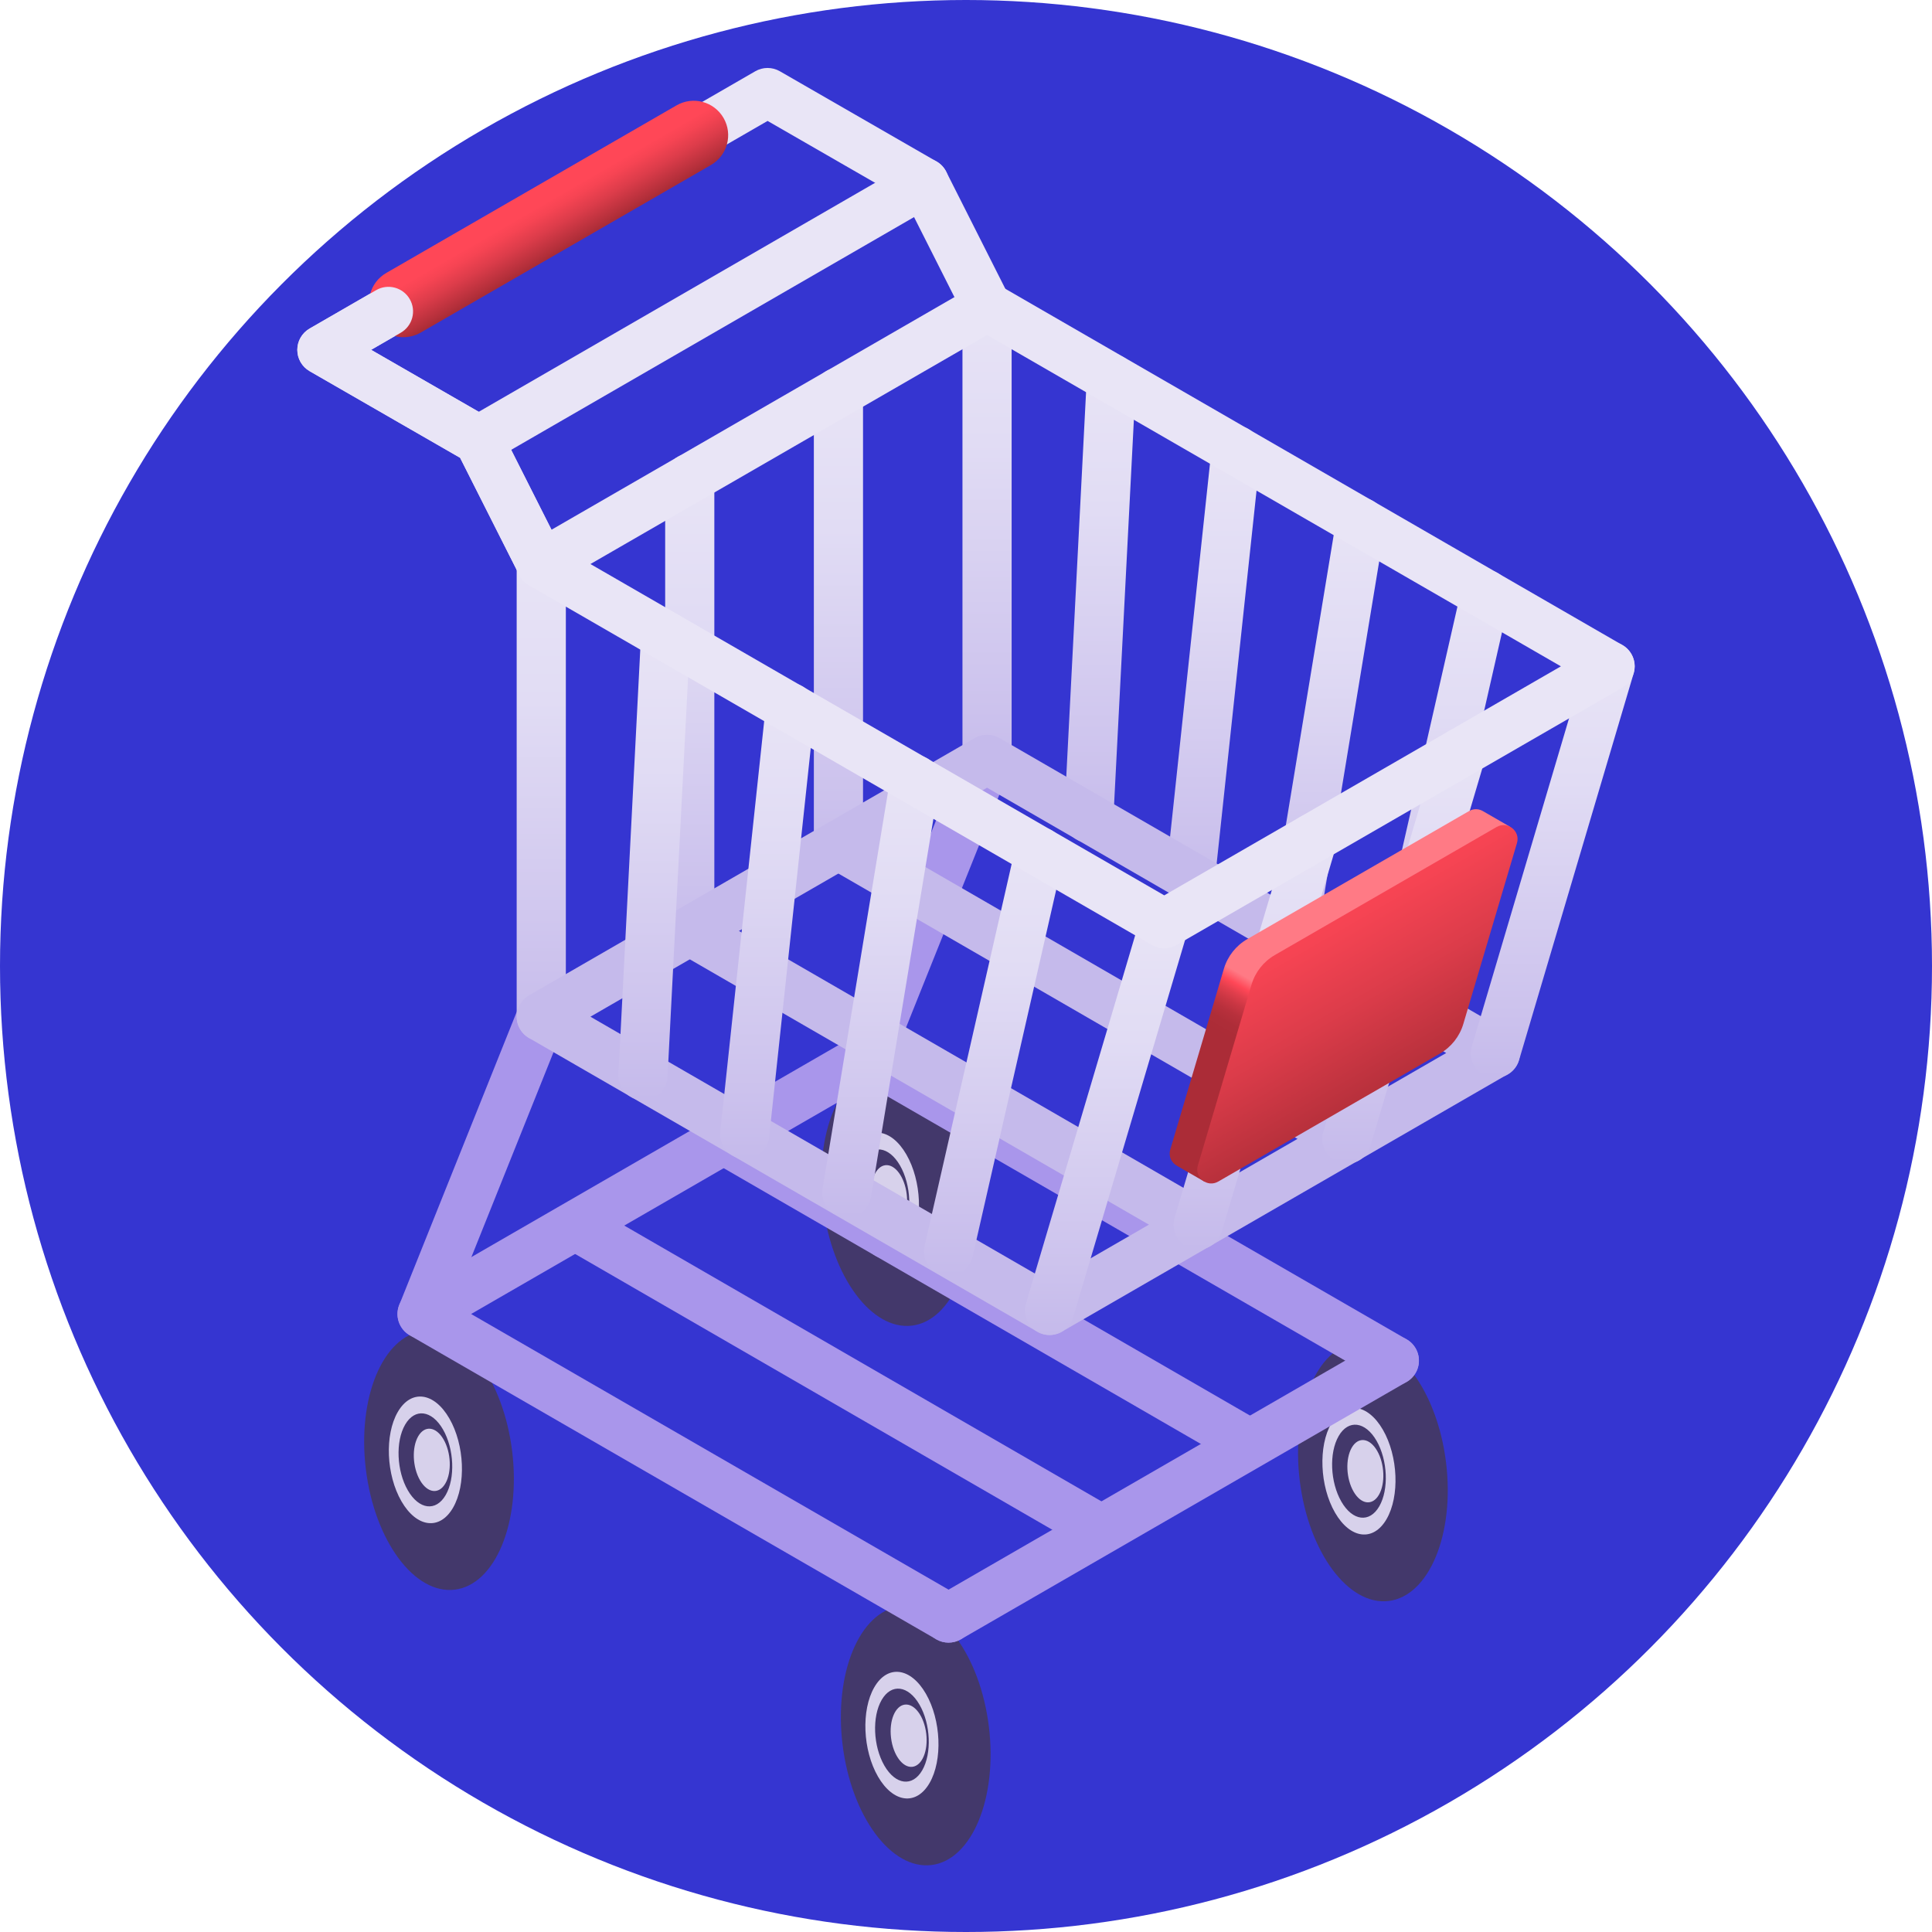 <?xml version="1.0"?>
<svg xmlns="http://www.w3.org/2000/svg" xmlns:xlink="http://www.w3.org/1999/xlink" xmlns:svgjs="http://svgjs.com/svgjs" version="1.1" width="512" height="512" x="0" y="0" viewBox="0 0 512 512" style="enable-background:new 0 0 512 512" xml:space="preserve" class=""><circle r="256" cx="256" cy="256" fill="#3535d1" shape="circle"/><g transform="matrix(0.93,0,0,0.93,17.92,18.012)"><linearGradient xmlns="http://www.w3.org/2000/svg" id="lg1"><stop offset="0" stop-color="#c5baeb"/><stop offset=".148" stop-color="#ccc2ed"/><stop offset=".679" stop-color="#e1dcf4"/><stop offset="1" stop-color="#e9e5f6"/></linearGradient><linearGradient xmlns="http://www.w3.org/2000/svg" xmlns:xlink="http://www.w3.org/1999/xlink" id="SVGID_1_" gradientUnits="userSpaceOnUse" x1="134.969" x2="134.969" xlink:href="#lg1" y1="277.352" y2="134.354"/><linearGradient xmlns="http://www.w3.org/2000/svg" xmlns:xlink="http://www.w3.org/1999/xlink" id="SVGID_2_" gradientUnits="userSpaceOnUse" x1="177.283" x2="177.283" xlink:href="#lg1" y1="252.903" y2="109.905"/><linearGradient xmlns="http://www.w3.org/2000/svg" xmlns:xlink="http://www.w3.org/1999/xlink" id="SVGID_3_" gradientUnits="userSpaceOnUse" x1="219.651" x2="219.651" xlink:href="#lg1" y1="228.476" y2="85.443"/><linearGradient xmlns="http://www.w3.org/2000/svg" xmlns:xlink="http://www.w3.org/1999/xlink" id="SVGID_4_" gradientUnits="userSpaceOnUse" x1="261.998" x2="261.998" xlink:href="#lg1" y1="204.006" y2="61.008"/><linearGradient xmlns="http://www.w3.org/2000/svg" xmlns:xlink="http://www.w3.org/1999/xlink" id="SVGID_5_" gradientUnits="userSpaceOnUse" x1="294.203" x2="294.203" xlink:href="#lg1" y1="220.793" y2="81.507"/><linearGradient xmlns="http://www.w3.org/2000/svg" xmlns:xlink="http://www.w3.org/1999/xlink" id="SVGID_6_" gradientUnits="userSpaceOnUse" x1="326.475" x2="326.475" xlink:href="#lg1" y1="237.518" y2="101.942"/><linearGradient xmlns="http://www.w3.org/2000/svg" xmlns:xlink="http://www.w3.org/1999/xlink" id="SVGID_7_" gradientUnits="userSpaceOnUse" x1="358.772" x2="358.772" xlink:href="#lg1" y1="254.205" y2="122.442"/><linearGradient xmlns="http://www.w3.org/2000/svg" xmlns:xlink="http://www.w3.org/1999/xlink" id="SVGID_8_" gradientUnits="userSpaceOnUse" x1="391.037" x2="391.037" xlink:href="#lg1" y1="270.93" y2="142.991"/><linearGradient xmlns="http://www.w3.org/2000/svg" xmlns:xlink="http://www.w3.org/1999/xlink" id="SVGID_9_" gradientUnits="userSpaceOnUse" x1="296.153" x2="296.153" xlink:href="#lg1" y1="361.052" y2="236.847"/><linearGradient xmlns="http://www.w3.org/2000/svg" xmlns:xlink="http://www.w3.org/1999/xlink" id="SVGID_10_" gradientUnits="userSpaceOnUse" x1="167.174" x2="167.174" xlink:href="#lg1" y1="294.138" y2="154.853"/><linearGradient xmlns="http://www.w3.org/2000/svg" xmlns:xlink="http://www.w3.org/1999/xlink" id="SVGID_11_" gradientUnits="userSpaceOnUse" x1="199.446" x2="199.446" xlink:href="#lg1" y1="310.864" y2="175.288"/><linearGradient xmlns="http://www.w3.org/2000/svg" xmlns:xlink="http://www.w3.org/1999/xlink" id="SVGID_12_" gradientUnits="userSpaceOnUse" x1="231.743" x2="231.743" xlink:href="#lg1" y1="327.551" y2="195.788"/><linearGradient xmlns="http://www.w3.org/2000/svg" xmlns:xlink="http://www.w3.org/1999/xlink" id="SVGID_13_" gradientUnits="userSpaceOnUse" x1="264.009" x2="264.009" xlink:href="#lg1" y1="344.277" y2="216.336"/><linearGradient xmlns="http://www.w3.org/2000/svg" xmlns:xlink="http://www.w3.org/1999/xlink" id="SVGID_14_" gradientUnits="userSpaceOnUse" x1="338.507" x2="338.507" xlink:href="#lg1" y1="336.637" y2="212.406"/><linearGradient xmlns="http://www.w3.org/2000/svg" xmlns:xlink="http://www.w3.org/1999/xlink" id="SVGID_15_" gradientUnits="userSpaceOnUse" x1="380.861" x2="380.861" xlink:href="#lg1" y1="312.21" y2="187.945"/><linearGradient xmlns="http://www.w3.org/2000/svg" xmlns:xlink="http://www.w3.org/1999/xlink" id="SVGID_16_" gradientUnits="userSpaceOnUse" x1="423.206" x2="423.206" xlink:href="#lg1" y1="287.761" y2="163.496"/><linearGradient xmlns="http://www.w3.org/2000/svg" id="lg2"><stop offset="0" stop-color="#ab2c37"/><stop offset=".073" stop-color="#b32f3a"/><stop offset=".483" stop-color="#dc3c4a"/><stop offset=".806" stop-color="#f64453"/><stop offset="1" stop-color="#ff4757"/></linearGradient><linearGradient xmlns="http://www.w3.org/2000/svg" xmlns:xlink="http://www.w3.org/1999/xlink" id="SVGID_17_" gradientUnits="userSpaceOnUse" x1="141.787" x2="134.816" xlink:href="#lg2" y1="51.215" y2="39.141"/><linearGradient xmlns="http://www.w3.org/2000/svg" id="SVGID_18_" gradientUnits="userSpaceOnUse" x1="342.889" x2="356.376" y1="283.387" y2="260.027"><stop offset="0" stop-color="#ab2c37"/><stop offset=".136" stop-color="#ae2d38"/><stop offset=".247" stop-color="#b8303c"/><stop offset=".349" stop-color="#ca3643"/><stop offset=".446" stop-color="#e13e4c"/><stop offset=".535" stop-color="#ff4757"/><stop offset=".65" stop-color="#ff7a85"/></linearGradient><linearGradient xmlns="http://www.w3.org/2000/svg" xmlns:xlink="http://www.w3.org/1999/xlink" id="SVGID_19_" gradientUnits="userSpaceOnUse" x1="383.33" x2="350.146" xlink:href="#lg2" y1="294.166" y2="236.69"/><g xmlns="http://www.w3.org/2000/svg"><g><g><g><ellipse cx="105.789" cy="396.631" fill="#43386b" rx="20.996" ry="37.112" transform="matrix(.993 -.121 .121 .993 -47.209 15.712)" data-original="#43386b" style="" class=""/></g></g><g><g><path d="m108.77 384.818c4.349 7.533 4.821 18.928 1.055 25.452s-10.345 5.706-14.695-1.827c-4.349-7.533-4.821-18.928-1.055-25.452 3.767-6.524 10.346-5.706 14.695 1.827z" fill="#d7d1eb" data-original="#d7d1eb" style="" class=""/></g></g><g><g><path d="m106.959 387.955c3.194 5.533 3.542 13.903.775 18.694-2.767 4.792-7.599 4.191-10.793-1.342s-3.541-13.903-.775-18.695 7.599-4.19 10.793 1.343z" fill="#43386b" data-original="#43386b" style="" class=""/></g></g><g><g><path d="m107.13 390.817c2.14 3.707 2.373 9.315.519 12.526s-5.092 2.808-7.232-.899-2.373-9.315-.519-12.526 5.091-2.808 7.232.899z" fill="#d7d1eb" data-original="#d7d1eb" style="" class=""/></g></g></g><g><g><g><ellipse cx="241.583" cy="475.073" fill="#43386b" rx="20.996" ry="37.112" transform="matrix(.993 -.121 .121 .993 -55.701 32.717)" data-original="#43386b" style="" class=""/></g></g><g><g><path d="m244.563 463.261c4.349 7.533 4.821 18.928 1.055 25.452s-10.345 5.706-14.695-1.828c-4.349-7.533-4.821-18.928-1.055-25.452 3.767-6.523 10.346-5.705 14.695 1.828z" fill="#d7d1eb" data-original="#d7d1eb" style="" class=""/></g></g><g><g><path d="m242.752 466.397c3.194 5.533 3.542 13.903.775 18.694-2.767 4.792-7.599 4.191-10.793-1.342s-3.541-13.903-.775-18.695 7.599-4.19 10.793 1.343z" fill="#43386b" data-original="#43386b" style="" class=""/></g></g><g><g><ellipse cx="239.567" cy="475.073" fill="#d7d1eb" rx="5.049" ry="8.925" transform="matrix(.993 -.121 .121 .993 -55.719 32.475)" data-original="#d7d1eb" style="" class=""/></g></g></g><g><g><g><g><ellipse cx="236.023" cy="321.419" fill="#43386b" rx="20.996" ry="37.112" transform="matrix(.993 -.121 .121 .993 -37.152 30.915)" data-original="#43386b" style="" class=""/></g></g><g><g><path d="m239.003 309.607c4.349 7.533 4.821 18.928 1.055 25.452s-10.345 5.706-14.695-1.827c-4.349-7.533-4.821-18.928-1.055-25.452 3.767-6.524 10.346-5.706 14.695 1.827z" fill="#d7d1eb" data-original="#d7d1eb" style="" class=""/></g></g><g><g><path d="m237.193 312.743c3.194 5.533 3.542 13.903.775 18.695s-7.599 4.191-10.793-1.342-3.541-13.903-.775-18.695 7.598-4.191 10.793 1.342z" fill="#43386b" data-original="#43386b" style="" class=""/></g></g><g><g><ellipse cx="234.007" cy="321.419" fill="#d7d1eb" rx="5.049" ry="8.925" transform="matrix(.993 -.121 .121 .993 -37.169 30.674)" data-original="#d7d1eb" style="" class=""/></g></g></g><g><g><g><ellipse cx="371.816" cy="399.861" fill="#43386b" rx="20.996" ry="37.112" transform="matrix(.993 -.121 .121 .993 -45.644 47.92)" data-original="#43386b" style="" class=""/></g></g><g><g><path d="m374.796 388.049c4.349 7.533 4.821 18.928 1.055 25.452s-10.345 5.706-14.695-1.828c-4.349-7.533-4.821-18.928-1.055-25.452 3.767-6.523 10.346-5.705 14.695 1.828z" fill="#d7d1eb" data-original="#d7d1eb" style="" class=""/></g></g><g><g><path d="m372.986 391.185c3.195 5.533 3.542 13.903.775 18.695s-7.599 4.191-10.793-1.342-3.541-13.903-.775-18.695 7.598-4.191 10.793 1.342z" fill="#43386b" data-original="#43386b" style="" class=""/></g></g><g><g><path d="m373.156 394.048c2.141 3.707 2.373 9.315.519 12.526s-5.091 2.808-7.232-.899-2.373-9.315-.519-12.526 5.092-2.809 7.232.899z" fill="#d7d1eb" data-original="#d7d1eb" style="" class=""/></g></g></g></g><g><path d="m101.011 362.053c-2.422 0-4.777-1.256-6.074-3.504-1.935-3.351-.787-7.636 2.564-9.571l127.03-73.346c3.35-1.936 7.637-.786 9.571 2.564 1.935 3.351.787 7.636-2.564 9.571l-127.03 73.346c-1.103.637-2.309.94-3.497.94z" fill="#a996eb" data-original="#a996eb" style="" class=""/></g><g><path d="m378.049 375.362c-1.188 0-2.393-.303-3.496-.94l-150.021-86.615c-3.019-1.743-4.297-5.439-3-8.674l33.963-84.74c1.438-3.592 5.515-5.336 9.11-3.897 3.591 1.44 5.335 5.518 3.896 9.11l-31.702 79.102 144.761 83.578c3.351 1.935 4.499 6.22 2.564 9.571-1.298 2.248-3.653 3.505-6.075 3.505z" fill="#a996eb" data-original="#a996eb" style="" class=""/></g><g><path d="m251.02 448.708c-1.188 0-2.393-.303-3.496-.94l-150.023-86.615c-3.019-1.743-4.297-5.439-3-8.674l33.964-84.74c1.438-3.591 5.515-5.336 9.11-3.897 3.592 1.44 5.335 5.518 3.896 9.11l-31.704 79.102 144.762 83.579c3.351 1.935 4.499 6.219 2.564 9.571-1.296 2.248-3.651 3.504-6.073 3.504z" fill="#a996eb" data-original="#a996eb" style="" class=""/></g><g><path d="m134.969 277.352c-3.87 0-7.006-3.137-7.006-7.006v-128.986c0-3.87 3.136-7.006 7.006-7.006s7.006 3.137 7.006 7.006v128.986c0 3.87-3.136 7.006-7.006 7.006z" fill="url(#SVGID_1_)" data-original="url(#SVGID_1_)" style=""/></g><g><path d="m364.52 312.209c-1.189 0-2.395-.303-3.499-.941l-144.876-83.732c-3.35-1.936-4.497-6.222-2.56-9.572 1.936-3.349 6.221-4.497 9.572-2.56l144.876 83.732c3.35 1.936 4.497 6.222 2.56 9.572-1.299 2.245-3.653 3.501-6.073 3.501z" fill="#c5baeb" data-original="#c5baeb" style=""/></g><g><path d="m322.151 336.636c-1.189 0-2.395-.303-3.499-.941l-144.874-83.731c-3.35-1.936-4.497-6.222-2.56-9.572 1.936-3.349 6.221-4.497 9.572-2.56l144.874 83.732c3.35 1.936 4.497 6.222 2.56 9.572-1.299 2.245-3.653 3.5-6.073 3.5z" fill="#c5baeb" data-original="#c5baeb" style=""/></g><g><path d="m335.067 398.034c-1.189 0-2.395-.303-3.499-.941l-144.874-83.732c-3.35-1.936-4.497-6.221-2.56-9.572 1.936-3.349 6.219-4.497 9.572-2.56l144.874 83.731c3.35 1.936 4.497 6.222 2.56 9.572-1.299 2.247-3.652 3.502-6.073 3.502z" fill="#a996eb" data-original="#a996eb" style="" class=""/></g><g><path d="m292.699 422.461c-1.189 0-2.395-.303-3.499-.941l-144.876-83.732c-3.35-1.936-4.497-6.222-2.56-9.572 1.936-3.349 6.221-4.498 9.572-2.56l144.876 83.732c3.35 1.936 4.497 6.222 2.56 9.572-1.298 2.246-3.652 3.501-6.073 3.501z" fill="#a996eb" data-original="#a996eb" style="" class=""/></g><g><path d="m177.283 252.903c-3.87 0-7.006-3.137-7.006-7.006v-128.986c0-3.87 3.136-7.006 7.006-7.006s7.006 3.137 7.006 7.006v128.986c0 3.87-3.136 7.006-7.006 7.006z" fill="url(#SVGID_2_)" data-original="url(#SVGID_2_)" style=""/></g><g><path d="m219.651 228.476c-3.87 0-7.006-3.137-7.006-7.006v-129.021c0-3.87 3.136-7.006 7.006-7.006s7.006 3.137 7.006 7.006v129.021c0 3.869-3.137 7.006-7.006 7.006z" fill="url(#SVGID_3_)" data-original="url(#SVGID_3_)" style=""/></g><g><path d="m261.998 204.006c-3.87 0-7.006-3.137-7.006-7.006v-128.986c0-3.87 3.136-7.006 7.006-7.006s7.006 3.137 7.006 7.006v128.986c0 3.869-3.136 7.006-7.006 7.006z" fill="url(#SVGID_4_)" data-original="url(#SVGID_4_)" style=""/></g><g><path d="m290.986 220.792c-.12 0-.242-.003-.365-.01-3.864-.199-6.837-3.493-6.637-7.357l6.445-125.273c.198-3.864 3.427-6.834 7.357-6.637 3.864.199 6.837 3.493 6.637 7.357l-6.445 125.273c-.192 3.743-3.287 6.647-6.992 6.647z" fill="url(#SVGID_5_)" data-original="url(#SVGID_5_)" style=""/></g><g><path d="m319.982 237.518c-.249 0-.499-.013-.754-.04-3.847-.412-6.633-3.864-6.221-7.712l13.003-121.561c.412-3.847 3.844-6.634 7.712-6.222 3.847.412 6.633 3.864 6.221 7.712l-13.003 121.561c-.384 3.594-3.424 6.262-6.958 6.262z" fill="url(#SVGID_6_)" data-original="url(#SVGID_6_)" style=""/></g><g><path d="m349.07 254.205c-.379 0-.762-.031-1.148-.094-3.818-.63-6.403-4.235-5.773-8.053l19.419-117.749c.629-3.818 4.237-6.4 8.053-5.773 3.818.63 6.403 4.235 5.773 8.053l-19.419 117.749c-.566 3.431-3.537 5.867-6.905 5.867z" fill="url(#SVGID_7_)" data-original="url(#SVGID_7_)" style=""/></g><g><path d="m378.063 270.93c-.516 0-1.04-.057-1.564-.177-3.773-.86-6.133-4.615-5.274-8.388l25.963-113.924c.859-3.773 4.614-6.133 8.388-5.274 3.773.86 6.133 4.615 5.274 8.388l-25.963 113.925c-.74 3.248-3.628 5.45-6.824 5.45z" fill="url(#SVGID_8_)" data-original="url(#SVGID_8_)" style=""/></g><g><path d="m279.812 361.05c-1.211 0-2.421-.313-3.506-.94l-144.843-83.698c-2.166-1.252-3.5-3.565-3.5-6.068s1.336-4.815 3.503-6.066l127.038-73.346c2.169-1.252 4.84-1.251 7.009.001l144.843 83.698c2.166 1.252 3.5 3.565 3.5 6.068 0 2.502-1.336 4.815-3.503 6.066l-127.039 73.346c-1.083.626-2.293.939-3.502.939zm-130.835-90.701 130.836 75.604 113.029-65.258-130.836-75.604z" fill="#c5baeb" data-original="#c5baeb" style=""/></g><g><path d="m279.814 361.052c-.66 0-1.33-.094-1.995-.291-3.71-1.1-5.825-5-4.725-8.709l32.683-110.188c1.1-3.71 5-5.825 8.71-4.724 3.71 1.1 5.825 5 4.725 8.709l-32.683 110.188c-.903 3.044-3.693 5.015-6.715 5.015z" fill="url(#SVGID_9_)" data-original="url(#SVGID_9_)" style=""/></g><g><path d="m163.956 294.138c-.12 0-.242-.003-.365-.009-3.864-.199-6.837-3.493-6.637-7.357l6.447-125.273c.198-3.863 3.457-6.836 7.357-6.637 3.864.199 6.837 3.493 6.637 7.357l-6.447 125.273c-.192 3.742-3.288 6.646-6.992 6.646z" fill="url(#SVGID_10_)" data-original="url(#SVGID_10_)" style=""/></g><g><path d="m192.953 310.864c-.249 0-.499-.013-.754-.04-3.847-.412-6.633-3.864-6.221-7.712l13.003-121.561c.411-3.848 3.849-6.635 7.712-6.222 3.847.412 6.633 3.864 6.221 7.712l-13.003 121.561c-.384 3.594-3.424 6.262-6.958 6.262z" fill="url(#SVGID_11_)" data-original="url(#SVGID_11_)" style=""/></g><g><path d="m222.041 327.551c-.379 0-.762-.031-1.148-.094-3.818-.63-6.403-4.235-5.773-8.053l19.419-117.749c.631-3.818 4.242-6.401 8.053-5.773 3.818.63 6.403 4.235 5.773 8.053l-19.419 117.749c-.566 3.432-3.537 5.867-6.905 5.867z" fill="url(#SVGID_12_)" data-original="url(#SVGID_12_)" style=""/></g><g><path d="m251.034 344.276c-.516 0-1.04-.057-1.564-.177-3.773-.86-6.133-4.615-5.274-8.388l25.963-113.924c.859-3.773 4.616-6.135 8.388-5.274 3.773.86 6.133 4.615 5.274 8.388l-25.963 113.924c-.74 3.249-3.628 5.451-6.824 5.451z" fill="url(#SVGID_13_)" data-original="url(#SVGID_13_)" style=""/></g><g><path d="m322.16 336.637c-.66 0-1.33-.094-1.995-.291-3.71-1.101-5.825-5-4.725-8.71l32.7-110.214c1.103-3.709 5.002-5.825 8.71-4.724 3.71 1.101 5.825 5 4.725 8.71l-32.7 110.214c-.905 3.044-3.693 5.015-6.715 5.015z" fill="url(#SVGID_14_)" data-original="url(#SVGID_14_)" style=""/></g><g><path d="m364.529 312.21c-.66 0-1.329-.094-1.994-.29-3.71-1.099-5.825-4.998-4.727-8.708l32.668-110.25c1.1-3.71 4.999-5.824 8.709-4.727 3.71 1.099 5.825 4.998 4.727 8.708l-32.668 110.25c-.903 3.045-3.692 5.017-6.715 5.017z" fill="url(#SVGID_15_)" data-original="url(#SVGID_15_)" style=""/></g><g><path d="m406.875 287.761c-.66 0-1.329-.094-1.994-.29-3.71-1.099-5.825-4.998-4.727-8.708l32.668-110.249c1.1-3.711 4.997-5.825 8.709-4.727 3.71 1.099 5.825 4.998 4.727 8.708l-32.668 110.248c-.903 3.046-3.692 5.018-6.715 5.018z" fill="url(#SVGID_16_)" data-original="url(#SVGID_16_)" style=""/></g><g><path d="m312.495 250.862c-1.21 0-2.419-.313-3.503-.939l-177.526-102.495c-2.168-1.251-3.503-3.564-3.503-6.068 0-2.503 1.336-4.816 3.503-6.068l127.038-73.346c2.168-1.251 4.839-1.251 7.006 0l177.528 102.495c2.168 1.251 3.503 3.564 3.503 6.068 0 2.503-1.336 4.816-3.503 6.068l-127.04 73.346c-1.084.626-2.293.939-3.503.939zm-163.514-109.502 163.514 94.405 113.027-65.256-163.515-94.405z" fill="#e9e5f6" data-original="#e9e5f6" style="" class=""/></g><g><path d="m134.974 148.368c-2.56 0-5.028-1.408-6.261-3.851l-16.87-33.426-42.881-24.69c-2.17-1.25-3.509-3.563-3.51-6.068s1.334-4.82 3.503-6.072l126.999-73.322c2.165-1.25 4.832-1.251 6.999-.004l44.654 25.713c1.184.682 2.143 1.695 2.759 2.915l17.815 35.295c1.743 3.454.356 7.668-3.098 9.412-3.455 1.742-7.669.357-9.412-3.098l-16.871-33.427-39.339-22.652-112.977 65.228 34.167 19.672c1.184.682 2.143 1.695 2.759 2.915l17.814 35.295c1.743 3.455.356 7.668-3.098 9.412-1.013.511-2.09.753-3.152.753z" fill="#e9e5f6" data-original="#e9e5f6" style="" class=""/></g><g><path d="m251.034 448.708c-2.422 0-4.777-1.256-6.074-3.504-1.935-3.351-.787-7.636 2.564-9.571l127.029-73.347c3.351-1.936 7.636-.786 9.571 2.564 1.935 3.351.787 7.636-2.564 9.571l-127.03 73.347c-1.103.637-2.308.94-3.496.94z" fill="#a996eb" data-original="#a996eb" style="" class=""/></g><g><path d="m95.714 76.718c-3.391 0-6.688-1.759-8.505-4.906-2.708-4.692-1.1-10.691 3.591-13.399l82.713-47.754c4.692-2.708 10.69-1.101 13.4 3.59 2.708 4.692 1.1 10.69-3.591 13.399l-82.713 47.754c-1.545.892-3.231 1.316-4.895 1.316z" fill="url(#SVGID_17_)" data-original="url(#SVGID_17_)" style=""/></g><g><path d="m134.974 148.368c-2.56 0-5.028-1.408-6.261-3.851l-16.87-33.426-42.881-24.69c-2.17-1.25-3.509-3.563-3.51-6.068s1.334-4.819 3.503-6.072l18.969-10.952c3.35-1.936 7.636-.786 9.571 2.564 1.935 3.351.787 7.636-2.564 9.571l-8.446 4.876 34.167 19.672c1.184.682 2.143 1.695 2.759 2.915l17.814 35.295c1.743 3.455.356 7.668-3.098 9.412-1.014.512-2.091.754-3.153.754z" fill="#e9e5f6" data-original="#e9e5f6" style="" class=""/></g><g><path d="m117.161 113.072c-2.421 0-4.776-1.256-6.073-3.502-1.936-3.351-.79-7.636 2.562-9.571l126.956-73.346c3.347-1.936 7.636-.789 9.571 2.562 1.936 3.351.79 7.636-2.562 9.571l-126.956 73.346c-1.103.637-2.308.94-3.498.94z" fill="#e9e5f6" data-original="#e9e5f6" style="" class=""/></g><g><path d="m410.964 216.19-7.531-4.346c-1.161-.734-2.692-.896-4.103-.081l-63.184 36.479c-3.216 1.857-5.597 4.876-6.653 8.436l-15.285 51.53c-.588 1.981.389 3.785 1.915 4.626l-.004.004 7.883 4.541z" fill="url(#SVGID_18_)" data-original="url(#SVGID_18_)" style=""/><path d="m344.009 252.778 63.184-36.479c3.117-1.799 6.832 1.131 5.809 4.581l-15.284 51.53c-1.056 3.56-3.437 6.579-6.653 8.436l-63.184 36.479c-3.117 1.799-6.832-1.131-5.809-4.581l15.285-51.53c1.055-3.56 3.436-6.58 6.652-8.436z" fill="url(#SVGID_19_)" data-original="url(#SVGID_19_)" style=""/></g></g></g></svg>
